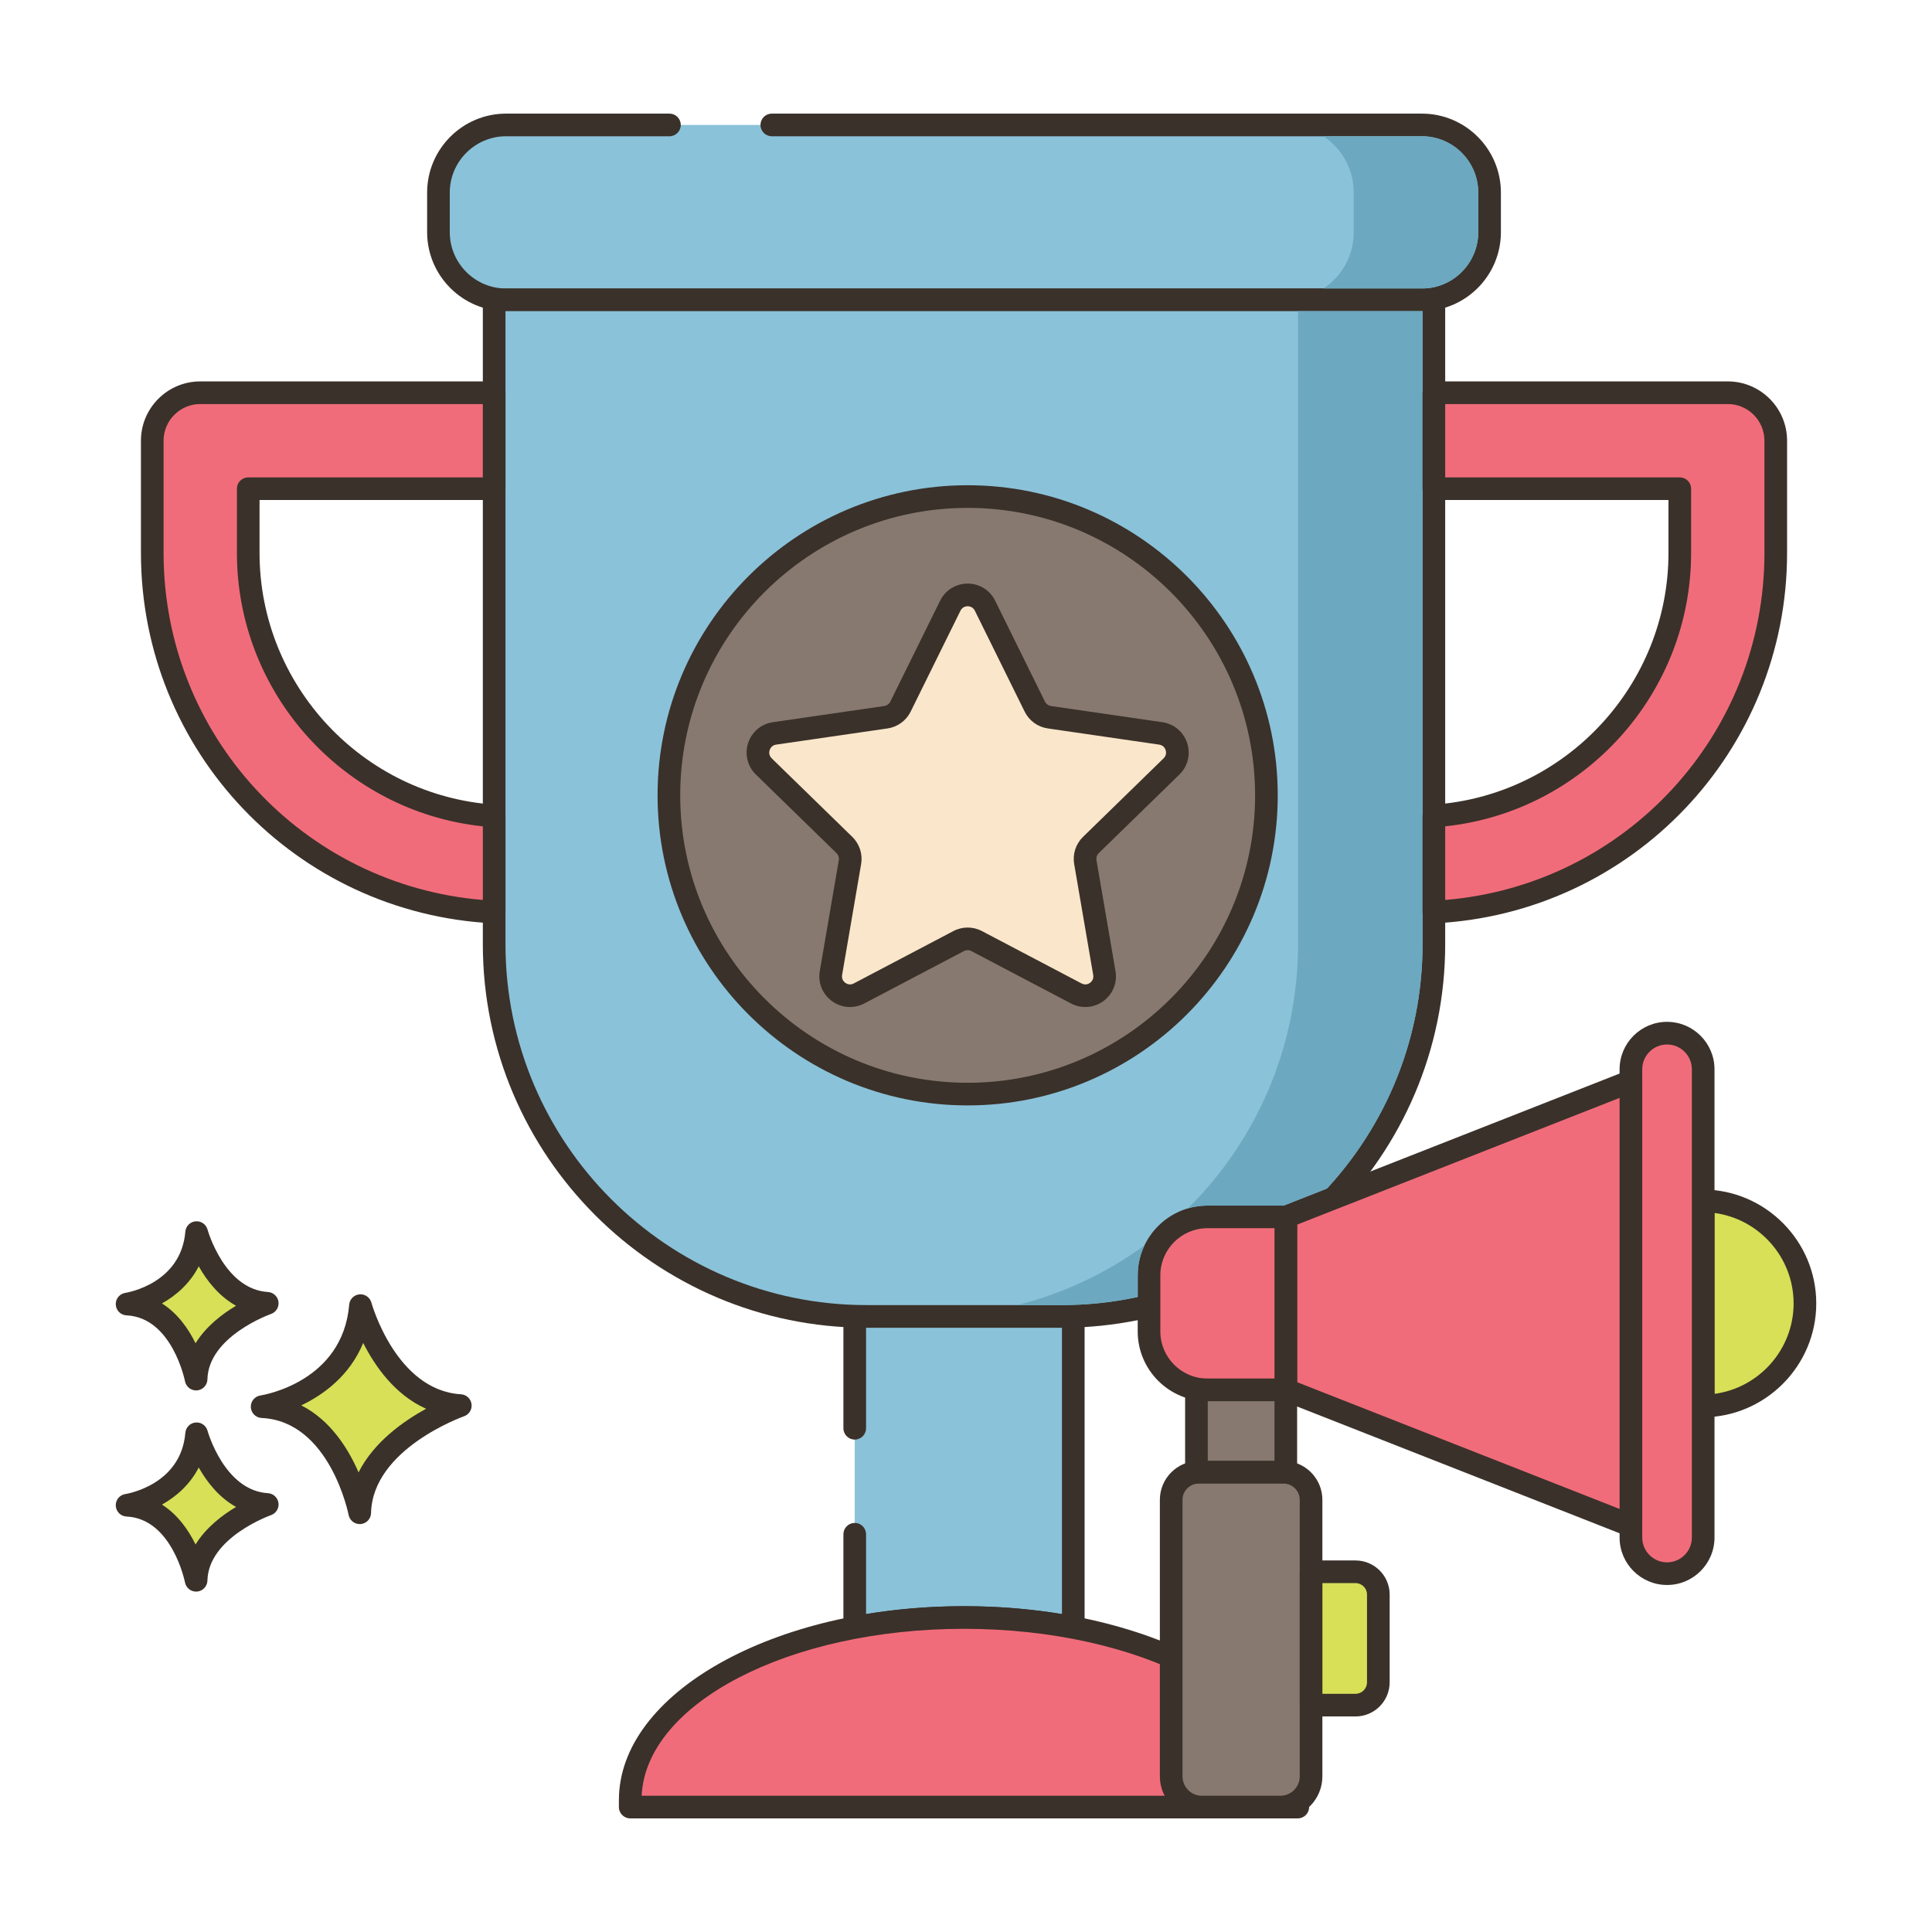 <svg id="Layer_1" enable-background="new 0 0 256 256" height="512" viewBox="0 0 256 256" width="512" xmlns="http://www.w3.org/2000/svg"><path d="m47.764 173.002c-.974 11.564-13.031 13.39-13.031 13.39 10.352.487 12.932 14.059 12.932 14.059.221-9.677 13.328-14.202 13.328-14.202-9.819-.588-13.229-13.247-13.229-13.247z" fill="#d7e057"/><path d="m61.083 184.75c-8.61-.515-11.839-12.024-11.87-12.14-.192-.702-.849-1.163-1.584-1.102-.725.066-1.298.642-1.359 1.367-.86 10.215-11.319 11.963-11.761 12.032-.763.115-1.313.79-1.273 1.561.04.77.657 1.384 1.428 1.421 9.033.425 11.505 12.719 11.528 12.843.138.711.76 1.217 1.473 1.217.042 0 .084-.002.126-.005.765-.064 1.357-.693 1.375-1.459.193-8.509 12.198-12.777 12.319-12.819.676-.235 1.092-.914.994-1.622s-.682-1.251-1.396-1.294zm-13.573 10.348c-1.357-3.131-3.711-6.909-7.591-8.878 2.932-1.405 6.412-3.915 8.206-8.274 1.552 3.071 4.201 6.881 8.339 8.724-3.01 1.64-6.927 4.406-8.954 8.428z" fill="#3a312a"/><path d="m26.054 189.982c-.689 8.179-9.217 9.47-9.217 9.47 7.322.344 9.147 9.944 9.147 9.944.156-6.844 9.427-10.045 9.427-10.045-6.944-.415-9.357-9.369-9.357-9.369z" fill="#d7e057"/><path d="m35.501 197.854c-5.77-.345-7.977-8.185-7.999-8.264-.189-.702-.861-1.165-1.581-1.102-.726.065-1.3.642-1.361 1.368-.579 6.871-7.651 8.067-7.947 8.113-.763.115-1.313.79-1.273 1.56.04.771.657 1.385 1.428 1.421 6.039.284 7.729 8.644 7.744 8.726.136.712.759 1.22 1.473 1.22.041 0 .083-.001.125-.005.765-.063 1.358-.694 1.376-1.461.13-5.709 8.336-8.634 8.416-8.662.677-.234 1.094-.913.997-1.622-.099-.708-.684-1.249-1.398-1.292zm-9.59 6.796c-.924-1.886-2.341-3.948-4.45-5.281 1.857-1.042 3.7-2.631 4.874-4.917 1.058 1.874 2.655 3.955 4.944 5.225-1.85 1.101-3.991 2.74-5.368 4.973z" fill="#3a312a"/><path d="m26.054 163.325c-.689 8.179-9.217 9.471-9.217 9.471 7.322.344 9.147 9.944 9.147 9.944.156-6.844 9.427-10.045 9.427-10.045-6.944-.416-9.357-9.37-9.357-9.37z" fill="#d7e057"/><path d="m35.501 171.197c-5.77-.345-7.977-8.186-7.999-8.265-.189-.702-.861-1.164-1.581-1.102-.726.065-1.3.642-1.361 1.368-.579 6.871-7.651 8.067-7.947 8.114-.763.115-1.313.79-1.273 1.56s.657 1.384 1.428 1.421c6.039.284 7.729 8.644 7.744 8.726.136.712.759 1.22 1.473 1.22.041 0 .083-.001.125-.005.765-.063 1.358-.694 1.376-1.461.13-5.709 8.335-8.633 8.416-8.662.677-.234 1.094-.913.997-1.622-.099-.708-.684-1.249-1.398-1.292zm-9.59 6.796c-.924-1.886-2.341-3.948-4.45-5.281 1.857-1.041 3.7-2.63 4.874-4.918 1.058 1.874 2.656 3.956 4.944 5.225-1.85 1.101-3.991 2.741-5.368 4.974z" fill="#3a312a"/><path d="m188.41 16.555h-121.347c-4.952 0-8.967 4.015-8.967 8.967v5.24c0 4.952 4.014 8.967 8.967 8.967h121.347c4.952 0 8.966-4.015 8.966-8.967v-5.24c.001-4.953-4.014-8.967-8.966-8.967z" fill="#8ac2d9"/><path d="m188.41 15.055h-86.142c-.828 0-1.5.671-1.5 1.5s.672 1.5 1.5 1.5h86.142c4.117 0 7.467 3.35 7.467 7.467v5.24c0 4.117-3.35 7.467-7.467 7.467h-121.347c-4.116 0-7.466-3.35-7.466-7.467v-5.24c0-4.117 3.35-7.467 7.466-7.467h21.642c.828 0 1.5-.671 1.5-1.5s-.672-1.5-1.5-1.5h-21.642c-5.771 0-10.466 4.695-10.466 10.467v5.24c0 5.772 4.695 10.467 10.466 10.467h121.347c5.771 0 10.467-4.695 10.467-10.467v-5.24c0-5.772-4.695-10.467-10.467-10.467z" fill="#3a312a"/><path d="m140.676 174.43h-25.88c-.51 0-1.03-.01-1.54-.03v41.26c4.53-.86 9.41-1.33 14.48-1.33s9.95.47 14.48 1.33v-41.26c-.509.02-1.029.03-1.54.03z" fill="#8ac2d9"/><path d="m143.257 173.318c-.294-.283-.699-.428-1.099-.418-.491.019-.991.029-1.481.029h-25.88c-.491 0-.991-.01-1.481-.029-.413-.009-.804.135-1.099.418-.294.283-.46.673-.46 1.081v14.853c0 .829.672 1.5 1.5 1.5s1.5-.671 1.5-1.5v-13.322h25.96v37.941c-8.398-1.382-17.563-1.383-25.96 0v-10.574c0-.829-.672-1.5-1.5-1.5s-1.5.671-1.5 1.5v12.363c0 .447.199.871.543 1.155.271.225.61.345.957.345.093 0 .187-.009.279-.026 9.115-1.731 19.284-1.731 28.401 0 .441.083.893-.033 1.236-.318.344-.285.543-.708.543-1.155v-41.26c.001-.41-.165-.8-.459-1.083z" fill="#3a312a"/><path d="m65.478 39.728v85.384c0 27.238 22.082 49.32 49.32 49.32h25.877c27.238 0 49.32-22.082 49.32-49.32v-85.384z" fill="#8ac2d9"/><path d="m189.995 38.228h-124.517c-.828 0-1.5.671-1.5 1.5v85.383c0 28.022 22.798 50.82 50.82 50.82h25.877c28.022 0 50.82-22.798 50.82-50.82v-85.383c0-.829-.672-1.5-1.5-1.5zm-1.5 86.883c0 26.368-21.452 47.82-47.82 47.82h-25.877c-26.368 0-47.82-21.452-47.82-47.82v-83.883h121.518v83.883z" fill="#3a312a"/><ellipse cx="128.219" cy="105.385" fill="#87796f" rx="39.587" ry="39.588" transform="matrix(.851 -.526 .526 .851 -36.255 83.148)"/><path d="m128.22 64.297c-22.656 0-41.088 18.432-41.088 41.088s18.432 41.087 41.088 41.087c22.655 0 41.087-18.432 41.087-41.087 0-22.656-18.432-41.088-41.087-41.088zm0 79.176c-21.002 0-38.088-17.086-38.088-38.087 0-21.002 17.086-38.088 38.088-38.088 21.001 0 38.087 17.086 38.087 38.088 0 21.001-17.086 38.087-38.087 38.087z" fill="#3a312a"/><path d="m155.23 101.556c1.522-1.484.682-4.069-1.421-4.374l-14.759-2.144c-.835-.121-1.557-.646-1.931-1.403l-6.6-13.374c-.941-1.906-3.659-1.906-4.599 0l-6.6 13.374c-.374.757-1.096 1.281-1.931 1.403l-14.759 2.144c-2.104.306-2.943 2.891-1.421 4.374l10.68 10.41c.604.589.88 1.438.738 2.27l-2.521 14.699c-.359 2.095 1.84 3.693 3.721 2.703l13.201-6.94c.747-.393 1.64-.393 2.387 0l13.201 6.94c1.881.989 4.08-.608 3.721-2.703l-2.521-14.699c-.143-.832.133-1.681.738-2.27z" fill="#fae6ca"/><path d="m156.277 102.63c1.116-1.088 1.51-2.685 1.028-4.167s-1.739-2.542-3.281-2.766l-14.759-2.145c-.347-.05-.646-.268-.802-.583l-6.601-13.374c-.689-1.397-2.086-2.266-3.644-2.266-1.559 0-2.955.868-3.645 2.265l-6.601 13.374c-.155.314-.455.533-.802.583l-14.759 2.145c-1.542.224-2.799 1.284-3.281 2.766-.481 1.482-.088 3.079 1.028 4.167l10.68 10.41c.251.245.366.597.307.942l-2.521 14.699c-.264 1.536.356 3.06 1.617 3.976.713.518 1.546.78 2.385.78.646 0 1.296-.156 1.896-.471l13.201-6.94c.311-.163.68-.163.99 0l13.2 6.94c1.381.725 3.021.607 4.28-.309 1.261-.916 1.881-2.439 1.617-3.976l-2.521-14.7c-.06-.345.055-.696.306-.941zm-13.942 11.86 2.521 14.699c.102.589-.263.925-.423 1.042-.161.117-.592.359-1.121.081l-13.2-6.94c-1.184-.623-2.6-.623-3.783 0l-13.201 6.94c-.528.279-.96.036-1.12-.081-.161-.117-.525-.453-.424-1.042l2.521-14.699c.226-1.319-.212-2.664-1.17-3.598l-10.68-10.41c-.427-.417-.33-.902-.269-1.091.062-.189.269-.639.859-.725l14.759-2.145c1.323-.193 2.468-1.024 3.06-2.224l6.601-13.374c.265-.535.756-.593.955-.593.198 0 .689.058.954.593v.001l6.601 13.373c.592 1.2 1.736 2.031 3.06 2.224l14.759 2.145c.591.086.798.535.859.725.062.189.158.674-.269 1.091l-10.68 10.41c-.959.935-1.397 2.28-1.169 3.598z" fill="#3a312a"/><path d="m127.737 214.326c-24.427 0-44.229 10.834-44.229 24.199v.92h88.457v-.92c0-13.365-19.802-24.199-44.228-24.199z" fill="#f16c7a"/><path d="m127.736 212.826c-25.215 0-45.729 11.528-45.729 25.699v.92c0 .829.672 1.5 1.5 1.5h88.457c.828 0 1.5-.671 1.5-1.5v-.92c.001-14.171-20.513-25.699-45.728-25.699zm-42.715 25.119c.582-12.249 19.52-22.119 42.715-22.119s42.133 9.87 42.715 22.119z" fill="#3a312a"/><path d="m225.679 159.117v27.184c7.458-.057 13.484-6.121 13.484-13.592s-6.026-13.534-13.484-13.592z" fill="#d7e057"/><path d="m225.691 157.617c-.436-.019-.785.153-1.068.435-.284.282-.443.665-.443 1.065v27.184c0 .4.159.783.443 1.065.281.279.661.435 1.057.435h.012c8.255-.064 14.972-6.834 14.972-15.092-.001-8.258-6.718-15.028-14.973-15.092zm1.489 27.078v-23.971c5.903.792 10.483 5.881 10.483 11.986s-4.58 11.193-10.483 11.985z" fill="#3a312a"/><path d="m220.892 136.9c-2.644 0-4.788 2.143-4.788 4.788v62.044c0 2.644 2.144 4.788 4.788 4.788s4.788-2.143 4.788-4.788v-62.044c-.001-2.645-2.144-4.788-4.788-4.788z" fill="#f16c7a"/><path d="m220.892 135.399c-3.467 0-6.288 2.821-6.288 6.288v62.043c0 3.467 2.821 6.288 6.288 6.288s6.288-2.821 6.288-6.288v-62.043c0-3.467-2.822-6.288-6.288-6.288zm3.288 68.332c0 1.813-1.475 3.288-3.288 3.288s-3.288-1.475-3.288-3.288v-62.043c0-1.813 1.475-3.288 3.288-3.288s3.288 1.475 3.288 3.288z" fill="#3a312a"/><path d="m191.887 152.792-7.398 2.907-14.112 5.546v22.925l45.727 17.973v-58.868z" fill="#f16c7a"/><path d="m216.948 142.035c-.411-.28-.932-.338-1.394-.156l-45.727 17.97c-.574.226-.951.779-.951 1.396v22.925c0 .617.377 1.17.951 1.396l45.727 17.974c.178.07.363.104.549.104.297 0 .592-.088.845-.26.41-.28.655-.744.655-1.24v-58.869c.001-.496-.245-.96-.655-1.24zm-2.344 57.907-42.727-16.794v-20.881l13.161-5.172 29.565-11.619v54.466z" fill="#3a312a"/><path d="m159.996 161.245c-4.277 0-7.744 3.467-7.744 7.744v7.436c0 4.277 3.467 7.744 7.744 7.744h10.381v-22.924z" fill="#f16c7a"/><path d="m170.377 159.745h-10.381c-5.098 0-9.244 4.147-9.244 9.244v7.436c0 5.097 4.146 9.244 9.244 9.244h10.381c.828 0 1.5-.671 1.5-1.5v-22.923c0-.829-.672-1.501-1.5-1.501zm-1.5 22.923h-8.881c-3.443 0-6.244-2.801-6.244-6.244v-7.436c0-3.443 2.801-6.244 6.244-6.244h8.881z" fill="#3a312a"/><path d="m158.534 184.167v10.933c.101-.012.203-.016.304-.016h11.238c.101 0 .203.004.3.012v-10.93h-11.842z" fill="#87796f"/><path d="m170.376 182.667h-11.842c-.828 0-1.5.671-1.5 1.5v10.933c0 .428.183.836.503 1.12.275.246.631.38.997.38.058 0 .115-.003.174-.01.043-.005.086-.005.13-.005h11.237c.059 0 .117.001.174.006.417.035.833-.106 1.142-.39.31-.284.485-.685.485-1.104v-10.93c0-.829-.672-1.5-1.5-1.5zm-1.5 10.918h-8.842v-7.918h8.842z" fill="#3a312a"/><path d="m170.073 195.083h-11.236c-2.016 0-3.65 1.634-3.65 3.65v13.103 8.687 14.859c0 2.244 1.819 4.063 4.063 4.063h10.409c2.244 0 4.064-1.819 4.064-4.063v-36.649c0-2.016-1.634-3.65-3.65-3.65z" fill="#87796f"/><path d="m170.073 193.583h-11.236c-2.84 0-5.149 2.31-5.149 5.149v36.649c0 3.068 2.496 5.564 5.563 5.564h10.408c3.067 0 5.563-2.496 5.563-5.564v-36.648c.001-2.839-2.309-5.15-5.149-5.15zm2.15 41.799c0 1.414-1.15 2.564-2.563 2.564h-10.408c-1.413 0-2.563-1.15-2.563-2.564v-36.649c0-1.185.964-2.149 2.149-2.149h11.236c1.186 0 2.149.964 2.149 2.15z" fill="#3a312a"/><path d="m179.616 208.27h-5.89v17.67h5.89c1.67 0 3.02-1.36 3.02-3.03v-11.62c0-1.67-1.35-3.02-3.02-3.02z" fill="#d7e057"/><path d="m179.616 206.769h-5.89c-.828 0-1.5.671-1.5 1.5v17.67c0 .829.672 1.5 1.5 1.5h5.89c2.492 0 4.521-2.032 4.521-4.53v-11.62c0-2.492-2.029-4.52-4.521-4.52zm1.521 16.141c0 .844-.682 1.53-1.521 1.53h-4.39v-14.67h4.39c.839 0 1.521.682 1.521 1.52z" fill="#3a312a"/><path d="m188.406 18.05h-13.04c2.42 1.61 4.01 4.35 4.01 7.47v5.24c0 3.12-1.59 5.87-4.01 7.47h13.04c4.12 0 7.47-3.35 7.47-7.47v-5.24c0-4.12-3.35-7.47-7.47-7.47z" fill="#6ca8bf"/><path d="m140.676 172.93c3.46 0 6.82-.38 10.08-1.08v-2.86c0-1.42.32-2.77.9-3.97-5 3.64-10.7 6.35-16.86 7.91zm31.321-131.7v83.88c0 13.69-5.58 26.08-14.58 35 .82-.23 1.69-.36 2.58-.36h10.1l5.73-2.26c7.86-8.52 12.67-19.9 12.67-32.38v-83.88z" fill="#6ca8bf"/><path d="m65.478 64.755v-12.717h-38.945c-3.508 0-6.358 2.85-6.358 6.358v14.868c0 25.49 20.115 46.35 45.303 47.586v-12.732c-18.174-1.208-32.586-16.383-32.586-34.854v-8.51h32.586z" fill="#f16c7a"/><path d="m65.478 66.255c.828 0 1.5-.671 1.5-1.5v-12.717c0-.829-.672-1.5-1.5-1.5h-38.945c-4.333 0-7.858 3.525-7.858 7.858v14.868c0 26.238 20.526 47.798 46.729 49.084.024.002.049.002.073.002.384 0 .755-.148 1.034-.414.298-.283.466-.676.466-1.086v-12.732c0-.79-.612-1.444-1.4-1.497-17.487-1.163-31.186-15.815-31.186-33.357v-7.009zm-1.5 43.24v9.754c-23.847-1.973-42.303-21.876-42.303-45.984v-14.869c0-2.679 2.18-4.858 4.858-4.858h37.444v9.717h-31.085c-.828 0-1.5.671-1.5 1.5v8.509c0 18.646 14.203 34.295 32.586 36.231z" fill="#3a312a"/><path d="m228.94 52.038h-38.945v12.716h32.586v8.51c0 18.471-14.412 33.646-32.586 34.854v12.732c25.188-1.236 45.303-22.096 45.303-47.586v-14.868c0-3.507-2.851-6.358-6.358-6.358z" fill="#f16c7a"/><path d="m228.939 50.538h-38.944c-.828 0-1.5.671-1.5 1.5v12.717c0 .829.672 1.5 1.5 1.5h31.086v7.009c0 17.542-13.698 32.195-31.186 33.357-.788.052-1.4.706-1.4 1.497v12.732c0 .411.168.803.466 1.086.279.266.65.414 1.034.414.024 0 .049 0 .073-.002 26.203-1.286 46.729-22.847 46.729-49.084v-14.868c.001-4.333-3.525-7.858-7.858-7.858zm4.859 22.726c0 24.108-18.456 44.011-42.303 45.984v-9.754c18.383-1.935 32.586-17.585 32.586-36.23v-8.509c0-.829-.672-1.5-1.5-1.5h-31.086v-9.717h37.444c2.679 0 4.858 2.18 4.858 4.858v14.868z" fill="#3a312a"/></svg>
